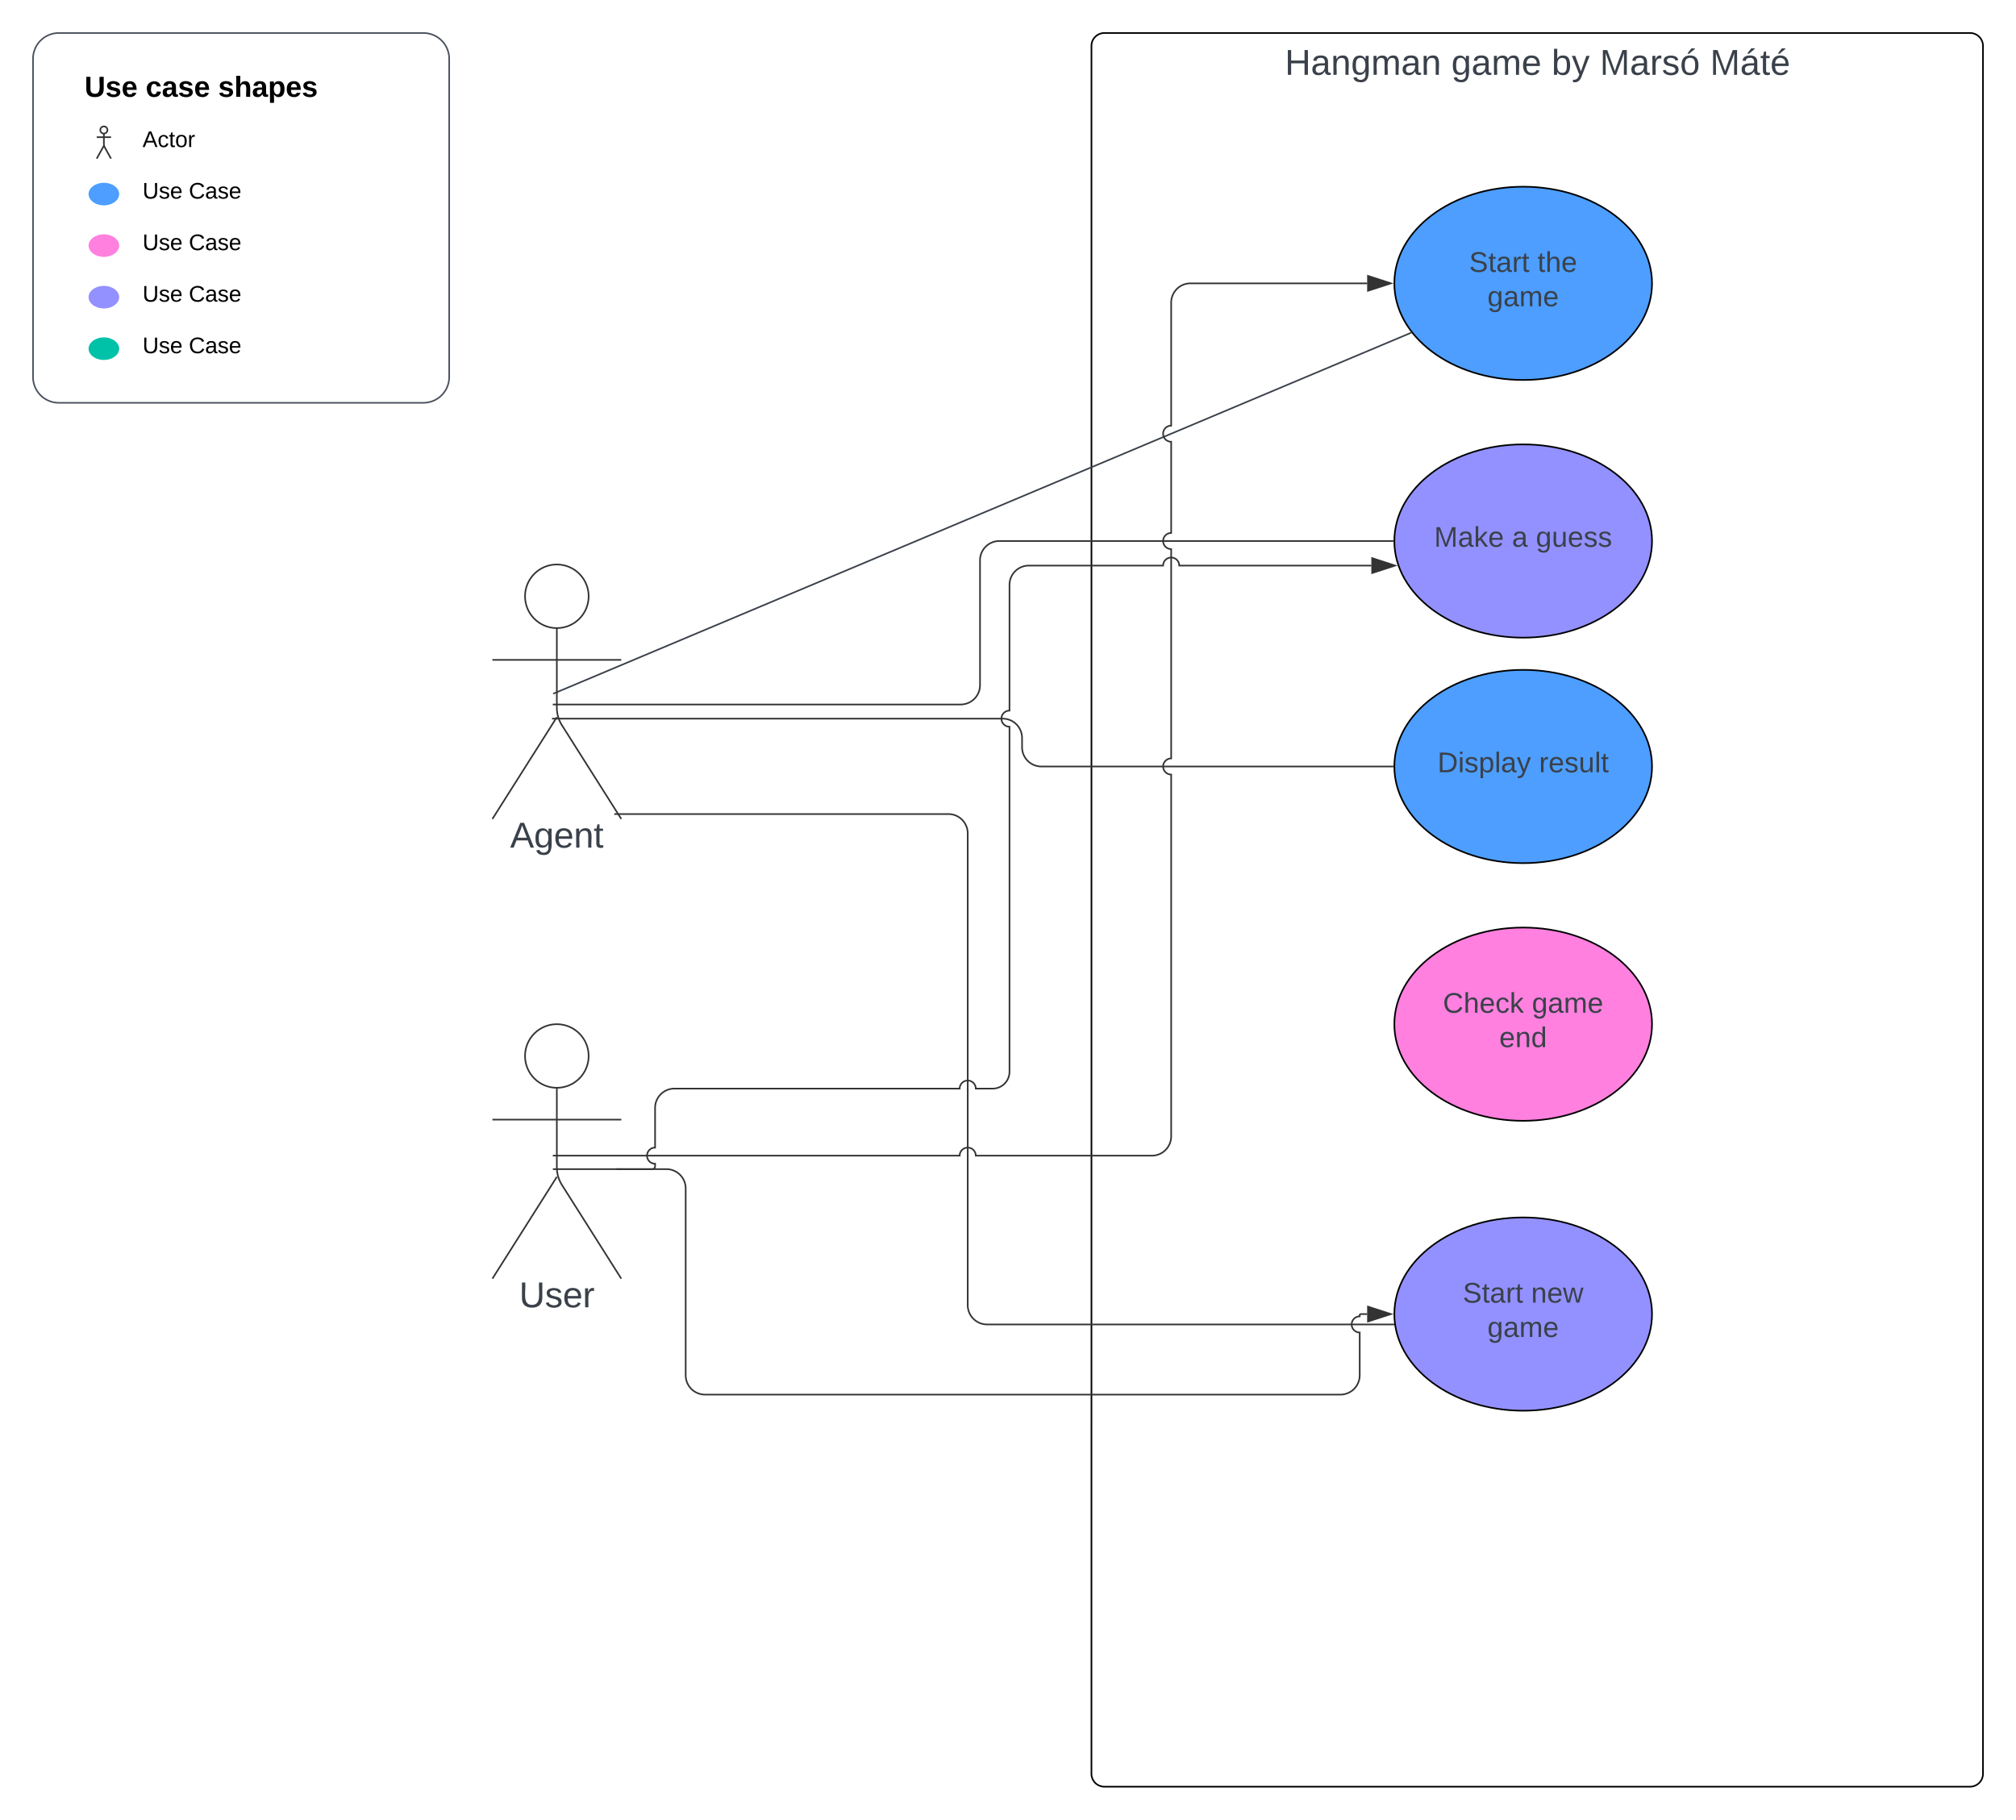 <svg xmlns="http://www.w3.org/2000/svg" xmlns:xlink="http://www.w3.org/1999/xlink" xmlns:lucid="lucid" width="1251.73" height="1129.86"><g transform="translate(-94.26 -44.071)" lucid:page-tab-id=".Q4MUjXso07N"><path d="M0 0h1500v1500H0z" fill="#fff"/><path d="M771.95 72.57a8 8 0 0 1 8-8h537.54a8 8 0 0 1 8 8v1072.86a8 8 0 0 1-8 8H779.94a8 8 0 0 1-8-8z" stroke="#000" fill-opacity="0"/><use xlink:href="#a" transform="matrix(1,0,0,1,779.953,72.571) translate(112.076 17.956)"/><use xlink:href="#b" transform="matrix(1,0,0,1,779.953,72.571) translate(215.445 17.956)"/><use xlink:href="#c" transform="matrix(1,0,0,1,779.953,72.571) translate(277.728 17.956)"/><use xlink:href="#d" transform="matrix(1,0,0,1,779.953,72.571) translate(307.654 17.956)"/><use xlink:href="#e" transform="matrix(1,0,0,1,779.953,72.571) translate(376.11 17.956)"/><path d="M1120 220c0 33.14-35.82 60-80 60s-80-26.86-80-60 35.82-60 80-60 80 26.86 80 60z" stroke="#000" fill="#4d9eff"/><use xlink:href="#f" transform="matrix(1,0,0,1,984,184) translate(22.444 28.889)"/><use xlink:href="#g" transform="matrix(1,0,0,1,984,184) translate(64.864 28.889)"/><use xlink:href="#h" transform="matrix(1,0,0,1,984,184) translate(33.802 50.222)"/><path d="M1120 380c0 33.14-35.82 60-80 60s-80-26.86-80-60 35.82-60 80-60 80 26.86 80 60z" stroke="#000" fill="#9391ff"/><use xlink:href="#i" transform="matrix(1,0,0,1,984,344) translate(0.716 39.556)"/><use xlink:href="#j" transform="matrix(1,0,0,1,984,344) translate(49.062 39.556)"/><use xlink:href="#k" transform="matrix(1,0,0,1,984,344) translate(63.877 39.556)"/><path d="M440.96 473.46L970.12 250.8M440.97 473.45l-3.24 1.36" stroke="#3a414a" fill="none"/><path d="M970.88 251l-.6.25-.36-.88.36-.15z" stroke="#3a414a" stroke-width=".05" fill="#3a414a"/><path d="M114.76 80.57a16 16 0 0 1 16-16h226.4a16 16 0 0 1 16 16v197.6a16 16 0 0 1-16 16h-226.4a16 16 0 0 1-16-16z" stroke="#4c535d" fill="#fff"/><path d="M160.98 124.8c0 1.22-1 2.22-2.22 2.22-1.23 0-2.22-1-2.22-2.23s1-2.23 2.22-2.23c1.23 0 2.22 1 2.22 2.22z" stroke="#333" fill="#fff"/><path d="M158.76 127.02v6.66c0 .6.14 1.13.43 1.67l4 7.22m-4.44-8l-4.44 8m0-13.33h8.9" stroke="#333" fill="none"/><path d="M154.32 123.46c0-.5.4-.9.9-.9h7.1c.5 0 .9.4.9.9v18.22c0 .5-.4.9-.9.9h-7.1c-.5 0-.9-.4-.9-.9z" fill="none"/><path d="M168.76 164.57c0 4.14-4.48 7.5-10 7.5s-10-3.36-10-7.5c0-4.14 4.48-7.5 10-7.5s10 3.36 10 7.5z" stroke="#fff" fill="#4d9eff"/><path d="M168.76 196.57c0 4.14-4.48 7.5-10 7.5s-10-3.36-10-7.5c0-4.14 4.48-7.5 10-7.5s10 3.36 10 7.5z" stroke="#fff" fill="#ff80df"/><path d="M168.76 228.57c0 4.14-4.48 7.5-10 7.5s-10-3.36-10-7.5c0-4.14 4.48-7.5 10-7.5s10 3.36 10 7.5z" stroke="#fff" fill="#9391ff"/><path d="M168.76 260.57c0 4.14-4.48 7.5-10 7.5s-10-3.36-10-7.5c0-4.14 4.48-7.5 10-7.5s10 3.36 10 7.5z" stroke="#fff" fill="#00c2a8"/><use xlink:href="#l" transform="matrix(1,0,0,1,146.76,88.571) translate(0 15.6)"/><use xlink:href="#m" transform="matrix(1,0,0,1,146.76,88.571) translate(37.95 15.6)"/><use xlink:href="#n" transform="matrix(1,0,0,1,146.76,88.571) translate(82.95 15.6)"/><use xlink:href="#o" transform="matrix(1,0,0,1,182.76,120.571) translate(0 14.8)"/><use xlink:href="#p" transform="matrix(1,0,0,1,182.76,152.571) translate(0 14.8)"/><use xlink:href="#q" transform="matrix(1,0,0,1,182.76,152.571) translate(28.739 14.8)"/><use xlink:href="#p" transform="matrix(1,0,0,1,182.76,184.571) translate(0 14.8)"/><use xlink:href="#q" transform="matrix(1,0,0,1,182.76,184.571) translate(28.739 14.8)"/><use xlink:href="#p" transform="matrix(1,0,0,1,182.76,216.571) translate(0 14.8)"/><use xlink:href="#q" transform="matrix(1,0,0,1,182.76,216.571) translate(28.739 14.8)"/><use xlink:href="#p" transform="matrix(1,0,0,1,182.76,248.571) translate(0 14.8)"/><use xlink:href="#q" transform="matrix(1,0,0,1,182.76,248.571) translate(28.739 14.8)"/><path d="M459.75 414.32c0 10.9-8.84 19.75-19.75 19.75-10.9 0-19.75-8.84-19.75-19.75 0-10.9 8.84-19.75 19.75-19.75 10.9 0 19.75 8.84 19.75 19.75z" stroke="#333" fill="#fff"/><path d="M440 434.07v49.3a20.7 20.7 0 0 0 3.2 11.07l36.8 58.13m-40-63.2l-40 63.2m0-98.75h80" stroke="#333" fill="none"/><path d="M400 400.57a6 6 0 0 1 6-6h68a6 6 0 0 1 6 6v168a6 6 0 0 1-6 6h-68a6 6 0 0 1-6-6z" fill="none"/><use xlink:href="#r" transform="matrix(1,0,0,1,320,552.571) translate(90.988 17.778)"/><path d="M1120 520c0 33.14-35.82 60-80 60s-80-26.86-80-60 35.82-60 80-60 80 26.86 80 60z" stroke="#000" fill="#4d9eff"/><use xlink:href="#s" transform="matrix(1,0,0,1,984,484) translate(2.79 39.556)"/><use xlink:href="#t" transform="matrix(1,0,0,1,984,484) translate(65.852 39.556)"/><path d="M1120 680c0 33.14-35.82 60-80 60s-80-26.86-80-60 35.82-60 80-60 80 26.86 80 60z" stroke="#000" fill="#ff80df"/><use xlink:href="#u" transform="matrix(1,0,0,1,984,644) translate(6.173 28.889)"/><use xlink:href="#v" transform="matrix(1,0,0,1,984,644) translate(61.432 28.889)"/><use xlink:href="#w" transform="matrix(1,0,0,1,984,644) translate(41.185 50.222)"/><path d="M1120 860c0 33.14-35.82 60-80 60s-80-26.86-80-60 35.82-60 80-60 80 26.86 80 60z" stroke="#000" fill="#9391ff"/><use xlink:href="#f" transform="matrix(1,0,0,1,984,824) translate(18.519 28.889)"/><use xlink:href="#x" transform="matrix(1,0,0,1,984,824) translate(60.938 28.889)"/><use xlink:href="#h" transform="matrix(1,0,0,1,984,824) translate(33.802 50.222)"/><path d="M441 481.5h249.75a12 12 0 0 0 12-12V392a12 12 0 0 1 12-12H959M441 481.5h-3.5" stroke="#333" fill="none"/><path d="M959.5 380V380.47h-.5v-.96h.5z" stroke="#333" stroke-width=".05" fill="#333"/><path d="M440.5 490.3h276.36a12 12 0 0 1 12 12v5.7a12 12 0 0 0 12 12H959M440.5 490.3H437" stroke="#333" fill="none"/><path d="M959.5 520V520.47h-.5v-.96h.5z" stroke="#333" stroke-width=".05" fill="#333"/><path d="M479.17 549.54h203.95a12 12 0 0 1 12 12v292.9a12 12 0 0 0 12 12h252.34M479.2 549.54h-3.53" stroke="#333" fill="none"/><path d="M959.9 866.14l.14.76h-.6v-.95h.45z" stroke="#333" stroke-width=".05" fill="#333"/><path d="M459.75 699.75c0 10.9-8.84 19.75-19.75 19.75-10.9 0-19.75-8.84-19.75-19.75 0-10.9 8.84-19.75 19.75-19.75 10.9 0 19.75 8.84 19.75 19.75z" stroke="#333" fill="#fff"/><path d="M440 719.5v49.3a20.7 20.7 0 0 0 3.2 11.07L480 838m-40-63.2L400 838m0-98.75h80" stroke="#333" fill="none"/><path d="M400 686a6 6 0 0 1 6-6h68a6 6 0 0 1 6 6v168a6 6 0 0 1-6 6h-68a6 6 0 0 1-6-6z" fill="none"/><g><use xlink:href="#y" transform="matrix(1,0,0,1,320,838) translate(96.605 17.778)"/></g><path d="M441 761.64h249.12c0-2.76 2.24-5 5-5s5 2.24 5 5h109.32a12 12 0 0 0 12-12V525c-2.76 0-5-2.24-5-5s2.24-5 5-5V385c-2.76 0-5-2.24-5-5s2.24-5 5-5v-56.64c-2.76 0-5-2.23-5-5 0-2.76 2.24-5 5-5V232a12 12 0 0 1 12-12h109.68M441 761.64h-3.5" stroke="#333" fill="none"/><path d="M957.88 220l-14.26 4.63v-9.26z" stroke="#333" fill="#333"/><path d="M441.04 770H508a12 12 0 0 1 12 12v116a12 12 0 0 0 12 12h394.5a12 12 0 0 0 12-12v-26.57c-2.76 0-5-2.24-5-5s2.24-5 5-5v-.72a.7.7 0 0 1 .7-.7h3.92M441.05 770h-3.5" stroke="#333" fill="none"/><path d="M957.88 860l-14.26 4.63v-9.26z" stroke="#333" fill="#333"/><path d="M480.5 770h18.82a1.68 1.68 0 0 0 1.68-1.68v-1.68c-2.76 0-5-2.24-5-5s2.24-5 5-5V732a12 12 0 0 1 12-12h177.12c0-2.76 2.24-5 5-5s5 2.24 5 5h10.46a10.46 10.46 0 0 0 10.47-10.46V495.3c-2.77 0-5-2.23-5-5 0-2.75 2.23-5 5-5v-78.05a12 12 0 0 1 12-12h83.4c0-2.77 2.23-5 5-5 2.75 0 5 2.23 5 5H945.7" stroke="#333" fill="none"/><path d="M480.5 770.48H477v-.96h3.5z" stroke="#333" stroke-width=".05" fill="#333"/><path d="M960.47 395.25l-14.26 4.63v-9.27z" stroke="#333" fill="#333"/><defs><path fill="#3a414a" d="M197 0v-115H63V0H30v-248h33v105h134v-105h34V0h-34" id="z"/><path fill="#3a414a" d="M141-36C126-15 110 5 73 4 37 3 15-17 15-53c-1-64 63-63 125-63 3-35-9-54-41-54-24 1-41 7-42 31l-33-3c5-37 33-52 76-52 45 0 72 20 72 64v82c-1 20 7 32 28 27v20c-31 9-61-2-59-35zM48-53c0 20 12 33 32 33 41-3 63-29 60-74-43 2-92-5-92 41" id="A"/><path fill="#3a414a" d="M117-194c89-4 53 116 60 194h-32v-121c0-31-8-49-39-48C34-167 62-67 57 0H25l-1-190h30c1 10-1 24 2 32 11-22 29-35 61-36" id="B"/><path fill="#3a414a" d="M177-190C167-65 218 103 67 71c-23-6-38-20-44-43l32-5c15 47 100 32 89-28v-30C133-14 115 1 83 1 29 1 15-40 15-95c0-56 16-97 71-98 29-1 48 16 59 35 1-10 0-23 2-32h30zM94-22c36 0 50-32 50-73 0-42-14-75-50-75-39 0-46 34-46 75s6 73 46 73" id="C"/><path fill="#3a414a" d="M210-169c-67 3-38 105-44 169h-31v-121c0-29-5-50-35-48C34-165 62-65 56 0H25l-1-190h30c1 10-1 24 2 32 10-44 99-50 107 0 11-21 27-35 58-36 85-2 47 119 55 194h-31v-121c0-29-5-49-35-48" id="D"/><g id="a"><use transform="matrix(0.062,0,0,0.062,0,0)" xlink:href="#z"/><use transform="matrix(0.062,0,0,0.062,16.148,0)" xlink:href="#A"/><use transform="matrix(0.062,0,0,0.062,28.617,0)" xlink:href="#B"/><use transform="matrix(0.062,0,0,0.062,41.086,0)" xlink:href="#C"/><use transform="matrix(0.062,0,0,0.062,53.555,0)" xlink:href="#D"/><use transform="matrix(0.062,0,0,0.062,72.196,0)" xlink:href="#A"/><use transform="matrix(0.062,0,0,0.062,84.665,0)" xlink:href="#B"/></g><path fill="#3a414a" d="M100-194c63 0 86 42 84 106H49c0 40 14 67 53 68 26 1 43-12 49-29l28 8c-11 28-37 45-77 45C44 4 14-33 15-96c1-61 26-98 85-98zm52 81c6-60-76-77-97-28-3 7-6 17-6 28h103" id="E"/><g id="b"><use transform="matrix(0.062,0,0,0.062,0,0)" xlink:href="#C"/><use transform="matrix(0.062,0,0,0.062,12.469,0)" xlink:href="#A"/><use transform="matrix(0.062,0,0,0.062,24.938,0)" xlink:href="#D"/><use transform="matrix(0.062,0,0,0.062,43.58,0)" xlink:href="#E"/></g><path fill="#3a414a" d="M115-194c53 0 69 39 70 98 0 66-23 100-70 100C84 3 66-7 56-30L54 0H23l1-261h32v101c10-23 28-34 59-34zm-8 174c40 0 45-34 45-75 0-40-5-75-45-74-42 0-51 32-51 76 0 43 10 73 51 73" id="F"/><path fill="#3a414a" d="M179-190L93 31C79 59 56 82 12 73V49c39 6 53-20 64-50L1-190h34L92-34l54-156h33" id="G"/><g id="c"><use transform="matrix(0.062,0,0,0.062,0,0)" xlink:href="#F"/><use transform="matrix(0.062,0,0,0.062,12.469,0)" xlink:href="#G"/></g><path fill="#3a414a" d="M240 0l2-218c-23 76-54 145-80 218h-23L58-218 59 0H30v-248h44l77 211c21-75 51-140 76-211h43V0h-30" id="H"/><path fill="#3a414a" d="M114-163C36-179 61-72 57 0H25l-1-190h30c1 12-1 29 2 39 6-27 23-49 58-41v29" id="I"/><path fill="#3a414a" d="M135-143c-3-34-86-38-87 0 15 53 115 12 119 90S17 21 10-45l28-5c4 36 97 45 98 0-10-56-113-15-118-90-4-57 82-63 122-42 12 7 21 19 24 35" id="J"/><path fill="#3a414a" d="M100-194c62-1 85 37 85 99 1 63-27 99-86 99S16-35 15-95c0-66 28-99 85-99zM99-20c44 1 53-31 53-75 0-43-8-75-51-75s-53 32-53 75 10 74 51 75zM76-211c8-23 27-35 38-54h36v5l-58 49H76" id="K"/><g id="d"><use transform="matrix(0.062,0,0,0.062,0,0)" xlink:href="#H"/><use transform="matrix(0.062,0,0,0.062,18.641,0)" xlink:href="#A"/><use transform="matrix(0.062,0,0,0.062,31.11,0)" xlink:href="#I"/><use transform="matrix(0.062,0,0,0.062,38.53,0)" xlink:href="#J"/><use transform="matrix(0.062,0,0,0.062,49.752,0)" xlink:href="#K"/></g><path fill="#3a414a" d="M141-36C126-15 110 5 73 4 37 3 15-17 15-53c-1-64 63-63 125-63 3-35-9-54-41-54-24 1-41 7-42 31l-33-3c5-37 33-52 76-52 45 0 72 20 72 64v82c-1 20 7 32 28 27v20c-31 9-61-2-59-35zM48-53c0 20 12 33 32 33 41-3 63-29 60-74-43 2-92-5-92 41zm25-158c8-23 27-35 38-54h36v5l-58 49H73" id="L"/><path fill="#3a414a" d="M59-47c-2 24 18 29 38 22v24C64 9 27 4 27-40v-127H5v-23h24l9-43h21v43h35v23H59v120" id="M"/><path fill="#3a414a" d="M100-194c63 0 86 42 84 106H49c0 40 14 67 53 68 26 1 43-12 49-29l28 8c-11 28-37 45-77 45C44 4 14-33 15-96c1-61 26-98 85-98zm52 81c6-60-76-77-97-28-3 7-6 17-6 28h103zm-74-98c8-23 27-35 38-54h36v5l-58 49H78" id="N"/><g id="e"><use transform="matrix(0.062,0,0,0.062,0,0)" xlink:href="#H"/><use transform="matrix(0.062,0,0,0.062,18.641,0)" xlink:href="#L"/><use transform="matrix(0.062,0,0,0.062,31.11,0)" xlink:href="#M"/><use transform="matrix(0.062,0,0,0.062,37.345,0)" xlink:href="#N"/></g><path fill="#3a414a" d="M185-189c-5-48-123-54-124 2 14 75 158 14 163 119 3 78-121 87-175 55-17-10-28-26-33-46l33-7c5 56 141 63 141-1 0-78-155-14-162-118-5-82 145-84 179-34 5 7 8 16 11 25" id="O"/><g id="f"><use transform="matrix(0.049,0,0,0.049,0,0)" xlink:href="#O"/><use transform="matrix(0.049,0,0,0.049,11.852,0)" xlink:href="#M"/><use transform="matrix(0.049,0,0,0.049,16.79,0)" xlink:href="#A"/><use transform="matrix(0.049,0,0,0.049,26.667,0)" xlink:href="#I"/><use transform="matrix(0.049,0,0,0.049,32.543,0)" xlink:href="#M"/></g><path fill="#3a414a" d="M106-169C34-169 62-67 57 0H25v-261h32l-1 103c12-21 28-36 61-36 89 0 53 116 60 194h-32v-121c2-32-8-49-39-48" id="P"/><g id="g"><use transform="matrix(0.049,0,0,0.049,0,0)" xlink:href="#M"/><use transform="matrix(0.049,0,0,0.049,4.938,0)" xlink:href="#P"/><use transform="matrix(0.049,0,0,0.049,14.815,0)" xlink:href="#E"/></g><g id="h"><use transform="matrix(0.049,0,0,0.049,0,0)" xlink:href="#C"/><use transform="matrix(0.049,0,0,0.049,9.877,0)" xlink:href="#A"/><use transform="matrix(0.049,0,0,0.049,19.753,0)" xlink:href="#D"/><use transform="matrix(0.049,0,0,0.049,34.519,0)" xlink:href="#E"/></g><path fill="#3a414a" d="M143 0L79-87 56-68V0H24v-261h32v163l83-92h37l-77 82L181 0h-38" id="Q"/><g id="i"><use transform="matrix(0.049,0,0,0.049,0,0)" xlink:href="#H"/><use transform="matrix(0.049,0,0,0.049,14.765,0)" xlink:href="#A"/><use transform="matrix(0.049,0,0,0.049,24.642,0)" xlink:href="#Q"/><use transform="matrix(0.049,0,0,0.049,33.531,0)" xlink:href="#E"/></g><use transform="matrix(0.049,0,0,0.049,0,0)" xlink:href="#A" id="j"/><path fill="#3a414a" d="M84 4C-5 8 30-112 23-190h32v120c0 31 7 50 39 49 72-2 45-101 50-169h31l1 190h-30c-1-10 1-25-2-33-11 22-28 36-60 37" id="R"/><g id="k"><use transform="matrix(0.049,0,0,0.049,0,0)" xlink:href="#C"/><use transform="matrix(0.049,0,0,0.049,9.877,0)" xlink:href="#R"/><use transform="matrix(0.049,0,0,0.049,19.753,0)" xlink:href="#E"/><use transform="matrix(0.049,0,0,0.049,29.63,0)" xlink:href="#J"/><use transform="matrix(0.049,0,0,0.049,38.519,0)" xlink:href="#J"/></g><path d="M238-95c0 69-44 99-111 99C63 4 22-25 22-93v-155h51v151c-1 38 19 59 55 60 90 1 49-130 58-211h52v153" id="S"/><path d="M137-138c1-29-70-34-71-4 15 46 118 7 119 86 1 83-164 76-172 9l43-7c4 19 20 25 44 25 33 8 57-30 24-41C81-84 22-81 20-136c-2-80 154-74 161-7" id="T"/><path d="M185-48c-13 30-37 53-82 52C43 2 14-33 14-96s30-98 90-98c62 0 83 45 84 108H66c0 31 8 55 39 56 18 0 30-7 34-22zm-45-69c5-46-57-63-70-21-2 6-4 13-4 21h74" id="U"/><g id="l"><use transform="matrix(0.05,0,0,0.05,0,0)" xlink:href="#S"/><use transform="matrix(0.05,0,0,0.05,12.95,0)" xlink:href="#T"/><use transform="matrix(0.05,0,0,0.05,22.95,0)" xlink:href="#U"/></g><path d="M190-63c-7 42-38 67-86 67-59 0-84-38-90-98-12-110 154-137 174-36l-49 2c-2-19-15-32-35-32-30 0-35 28-38 64-6 74 65 87 74 30" id="V"/><path d="M133-34C117-15 103 5 69 4 32 3 11-16 11-54c-1-60 55-63 116-61 1-26-3-47-28-47-18 1-26 9-28 27l-52-2c7-38 36-58 82-57s74 22 75 68l1 82c-1 14 12 18 25 15v27c-30 8-71 5-69-32zm-48 3c29 0 43-24 42-57-32 0-66-3-65 30 0 17 8 27 23 27" id="W"/><g id="m"><use transform="matrix(0.05,0,0,0.05,0,0)" xlink:href="#V"/><use transform="matrix(0.05,0,0,0.05,10,0)" xlink:href="#W"/><use transform="matrix(0.05,0,0,0.05,20,0)" xlink:href="#T"/><use transform="matrix(0.05,0,0,0.05,30,0)" xlink:href="#U"/></g><path d="M114-157C55-157 80-60 75 0H25v-261h50l-1 109c12-26 28-41 61-42 86-1 58 113 63 194h-50c-7-57 23-157-34-157" id="X"/><path d="M135-194c53 0 70 44 70 98 0 56-19 98-73 100-31 1-45-17-59-34 3 33 2 69 2 105H25l-1-265h48c2 10 0 23 3 31 11-24 29-35 60-35zM114-30c33 0 39-31 40-66 0-38-9-64-40-64-56 0-55 130 0 130" id="Y"/><g id="n"><use transform="matrix(0.05,0,0,0.05,0,0)" xlink:href="#T"/><use transform="matrix(0.05,0,0,0.05,10,0)" xlink:href="#X"/><use transform="matrix(0.05,0,0,0.05,20.95,0)" xlink:href="#W"/><use transform="matrix(0.05,0,0,0.05,30.95,0)" xlink:href="#Y"/><use transform="matrix(0.05,0,0,0.05,41.9,0)" xlink:href="#U"/><use transform="matrix(0.05,0,0,0.05,51.9,0)" xlink:href="#T"/></g><path d="M205 0l-28-72H64L36 0H1l101-248h38L239 0h-34zm-38-99l-47-123c-12 45-31 82-46 123h93" id="Z"/><path d="M96-169c-40 0-48 33-48 73s9 75 48 75c24 0 41-14 43-38l32 2c-6 37-31 61-74 61-59 0-76-41-82-99-10-93 101-131 147-64 4 7 5 14 7 22l-32 3c-4-21-16-35-41-35" id="aa"/><path d="M59-47c-2 24 18 29 38 22v24C64 9 27 4 27-40v-127H5v-23h24l9-43h21v43h35v23H59v120" id="ab"/><path d="M100-194c62-1 85 37 85 99 1 63-27 99-86 99S16-35 15-95c0-66 28-99 85-99zM99-20c44 1 53-31 53-75 0-43-8-75-51-75s-53 32-53 75 10 74 51 75" id="ac"/><path d="M114-163C36-179 61-72 57 0H25l-1-190h30c1 12-1 29 2 39 6-27 23-49 58-41v29" id="ad"/><g id="o"><use transform="matrix(0.039,0,0,0.039,0,0)" xlink:href="#Z"/><use transform="matrix(0.039,0,0,0.039,9.333,0)" xlink:href="#aa"/><use transform="matrix(0.039,0,0,0.039,16.333,0)" xlink:href="#ab"/><use transform="matrix(0.039,0,0,0.039,20.222,0)" xlink:href="#ac"/><use transform="matrix(0.039,0,0,0.039,28,0)" xlink:href="#ad"/></g><path d="M232-93c-1 65-40 97-104 97C67 4 28-28 28-90v-158h33c8 89-33 224 67 224 102 0 64-133 71-224h33v155" id="ae"/><path d="M135-143c-3-34-86-38-87 0 15 53 115 12 119 90S17 21 10-45l28-5c4 36 97 45 98 0-10-56-113-15-118-90-4-57 82-63 122-42 12 7 21 19 24 35" id="af"/><path d="M100-194c63 0 86 42 84 106H49c0 40 14 67 53 68 26 1 43-12 49-29l28 8c-11 28-37 45-77 45C44 4 14-33 15-96c1-61 26-98 85-98zm52 81c6-60-76-77-97-28-3 7-6 17-6 28h103" id="ag"/><g id="p"><use transform="matrix(0.039,0,0,0.039,0,0)" xlink:href="#ae"/><use transform="matrix(0.039,0,0,0.039,10.072,0)" xlink:href="#af"/><use transform="matrix(0.039,0,0,0.039,17.072,0)" xlink:href="#ag"/></g><path d="M212-179c-10-28-35-45-73-45-59 0-87 40-87 99 0 60 29 101 89 101 43 0 62-24 78-52l27 14C228-24 195 4 139 4 59 4 22-46 18-125c-6-104 99-153 187-111 19 9 31 26 39 46" id="ah"/><path d="M141-36C126-15 110 5 73 4 37 3 15-17 15-53c-1-64 63-63 125-63 3-35-9-54-41-54-24 1-41 7-42 31l-33-3c5-37 33-52 76-52 45 0 72 20 72 64v82c-1 20 7 32 28 27v20c-31 9-61-2-59-35zM48-53c0 20 12 33 32 33 41-3 63-29 60-74-43 2-92-5-92 41" id="ai"/><g id="q"><use transform="matrix(0.039,0,0,0.039,0,0)" xlink:href="#ah"/><use transform="matrix(0.039,0,0,0.039,10.072,0)" xlink:href="#ai"/><use transform="matrix(0.039,0,0,0.039,17.85,0)" xlink:href="#af"/><use transform="matrix(0.039,0,0,0.039,24.85,0)" xlink:href="#ag"/></g><path fill="#3a414a" d="M205 0l-28-72H64L36 0H1l101-248h38L239 0h-34zm-38-99l-47-123c-12 45-31 82-46 123h93" id="aj"/><g id="r"><use transform="matrix(0.062,0,0,0.062,0,0)" xlink:href="#aj"/><use transform="matrix(0.062,0,0,0.062,14.815,0)" xlink:href="#C"/><use transform="matrix(0.062,0,0,0.062,27.16,0)" xlink:href="#E"/><use transform="matrix(0.062,0,0,0.062,39.506,0)" xlink:href="#B"/><use transform="matrix(0.062,0,0,0.062,51.852,0)" xlink:href="#M"/></g><path fill="#3a414a" d="M30-248c118-7 216 8 213 122C240-48 200 0 122 0H30v-248zM63-27c89 8 146-16 146-99s-60-101-146-95v194" id="ak"/><path fill="#3a414a" d="M24-231v-30h32v30H24zM24 0v-190h32V0H24" id="al"/><path fill="#3a414a" d="M115-194c55 1 70 41 70 98S169 2 115 4C84 4 66-9 55-30l1 105H24l-1-265h31l2 30c10-21 28-34 59-34zm-8 174c40 0 45-34 45-75s-6-73-45-74c-42 0-51 32-51 76 0 43 10 73 51 73" id="am"/><path fill="#3a414a" d="M24 0v-261h32V0H24" id="an"/><g id="s"><use transform="matrix(0.049,0,0,0.049,0,0)" xlink:href="#ak"/><use transform="matrix(0.049,0,0,0.049,12.79,0)" xlink:href="#al"/><use transform="matrix(0.049,0,0,0.049,16.691,0)" xlink:href="#J"/><use transform="matrix(0.049,0,0,0.049,25.58,0)" xlink:href="#am"/><use transform="matrix(0.049,0,0,0.049,35.457,0)" xlink:href="#an"/><use transform="matrix(0.049,0,0,0.049,39.358,0)" xlink:href="#A"/><use transform="matrix(0.049,0,0,0.049,49.235,0)" xlink:href="#G"/></g><g id="t"><use transform="matrix(0.049,0,0,0.049,0,0)" xlink:href="#I"/><use transform="matrix(0.049,0,0,0.049,5.877,0)" xlink:href="#E"/><use transform="matrix(0.049,0,0,0.049,15.753,0)" xlink:href="#J"/><use transform="matrix(0.049,0,0,0.049,24.642,0)" xlink:href="#R"/><use transform="matrix(0.049,0,0,0.049,34.519,0)" xlink:href="#an"/><use transform="matrix(0.049,0,0,0.049,38.42,0)" xlink:href="#M"/></g><path fill="#3a414a" d="M212-179c-10-28-35-45-73-45-59 0-87 40-87 99 0 60 29 101 89 101 43 0 62-24 78-52l27 14C228-24 195 4 139 4 59 4 22-46 18-125c-6-104 99-153 187-111 19 9 31 26 39 46" id="ao"/><path fill="#3a414a" d="M96-169c-40 0-48 33-48 73s9 75 48 75c24 0 41-14 43-38l32 2c-6 37-31 61-74 61-59 0-76-41-82-99-10-93 101-131 147-64 4 7 5 14 7 22l-32 3c-4-21-16-35-41-35" id="ap"/><g id="u"><use transform="matrix(0.049,0,0,0.049,0,0)" xlink:href="#ao"/><use transform="matrix(0.049,0,0,0.049,12.79,0)" xlink:href="#P"/><use transform="matrix(0.049,0,0,0.049,22.667,0)" xlink:href="#E"/><use transform="matrix(0.049,0,0,0.049,32.543,0)" xlink:href="#ap"/><use transform="matrix(0.049,0,0,0.049,41.432,0)" xlink:href="#Q"/></g><g id="v"><use transform="matrix(0.049,0,0,0.049,0,0)" xlink:href="#C"/><use transform="matrix(0.049,0,0,0.049,9.877,0)" xlink:href="#A"/><use transform="matrix(0.049,0,0,0.049,19.753,0)" xlink:href="#D"/><use transform="matrix(0.049,0,0,0.049,34.519,0)" xlink:href="#E"/></g><path fill="#3a414a" d="M85-194c31 0 48 13 60 33l-1-100h32l1 261h-30c-2-10 0-23-3-31C134-8 116 4 85 4 32 4 16-35 15-94c0-66 23-100 70-100zm9 24c-40 0-46 34-46 75 0 40 6 74 45 74 42 0 51-32 51-76 0-42-9-74-50-73" id="aq"/><g id="w"><use transform="matrix(0.049,0,0,0.049,0,0)" xlink:href="#E"/><use transform="matrix(0.049,0,0,0.049,9.877,0)" xlink:href="#B"/><use transform="matrix(0.049,0,0,0.049,19.753,0)" xlink:href="#aq"/></g><path fill="#3a414a" d="M206 0h-36l-40-164L89 0H53L-1-190h32L70-26l43-164h34l41 164 42-164h31" id="ar"/><g id="x"><use transform="matrix(0.049,0,0,0.049,0,0)" xlink:href="#B"/><use transform="matrix(0.049,0,0,0.049,9.877,0)" xlink:href="#E"/><use transform="matrix(0.049,0,0,0.049,19.753,0)" xlink:href="#ar"/></g><path fill="#3a414a" d="M232-93c-1 65-40 97-104 97C67 4 28-28 28-90v-158h33c8 89-33 224 67 224 102 0 64-133 71-224h33v155" id="as"/><g id="y"><use transform="matrix(0.062,0,0,0.062,0,0)" xlink:href="#as"/><use transform="matrix(0.062,0,0,0.062,15.988,0)" xlink:href="#J"/><use transform="matrix(0.062,0,0,0.062,27.099,0)" xlink:href="#E"/><use transform="matrix(0.062,0,0,0.062,39.444,0)" xlink:href="#I"/></g></defs></g></svg>